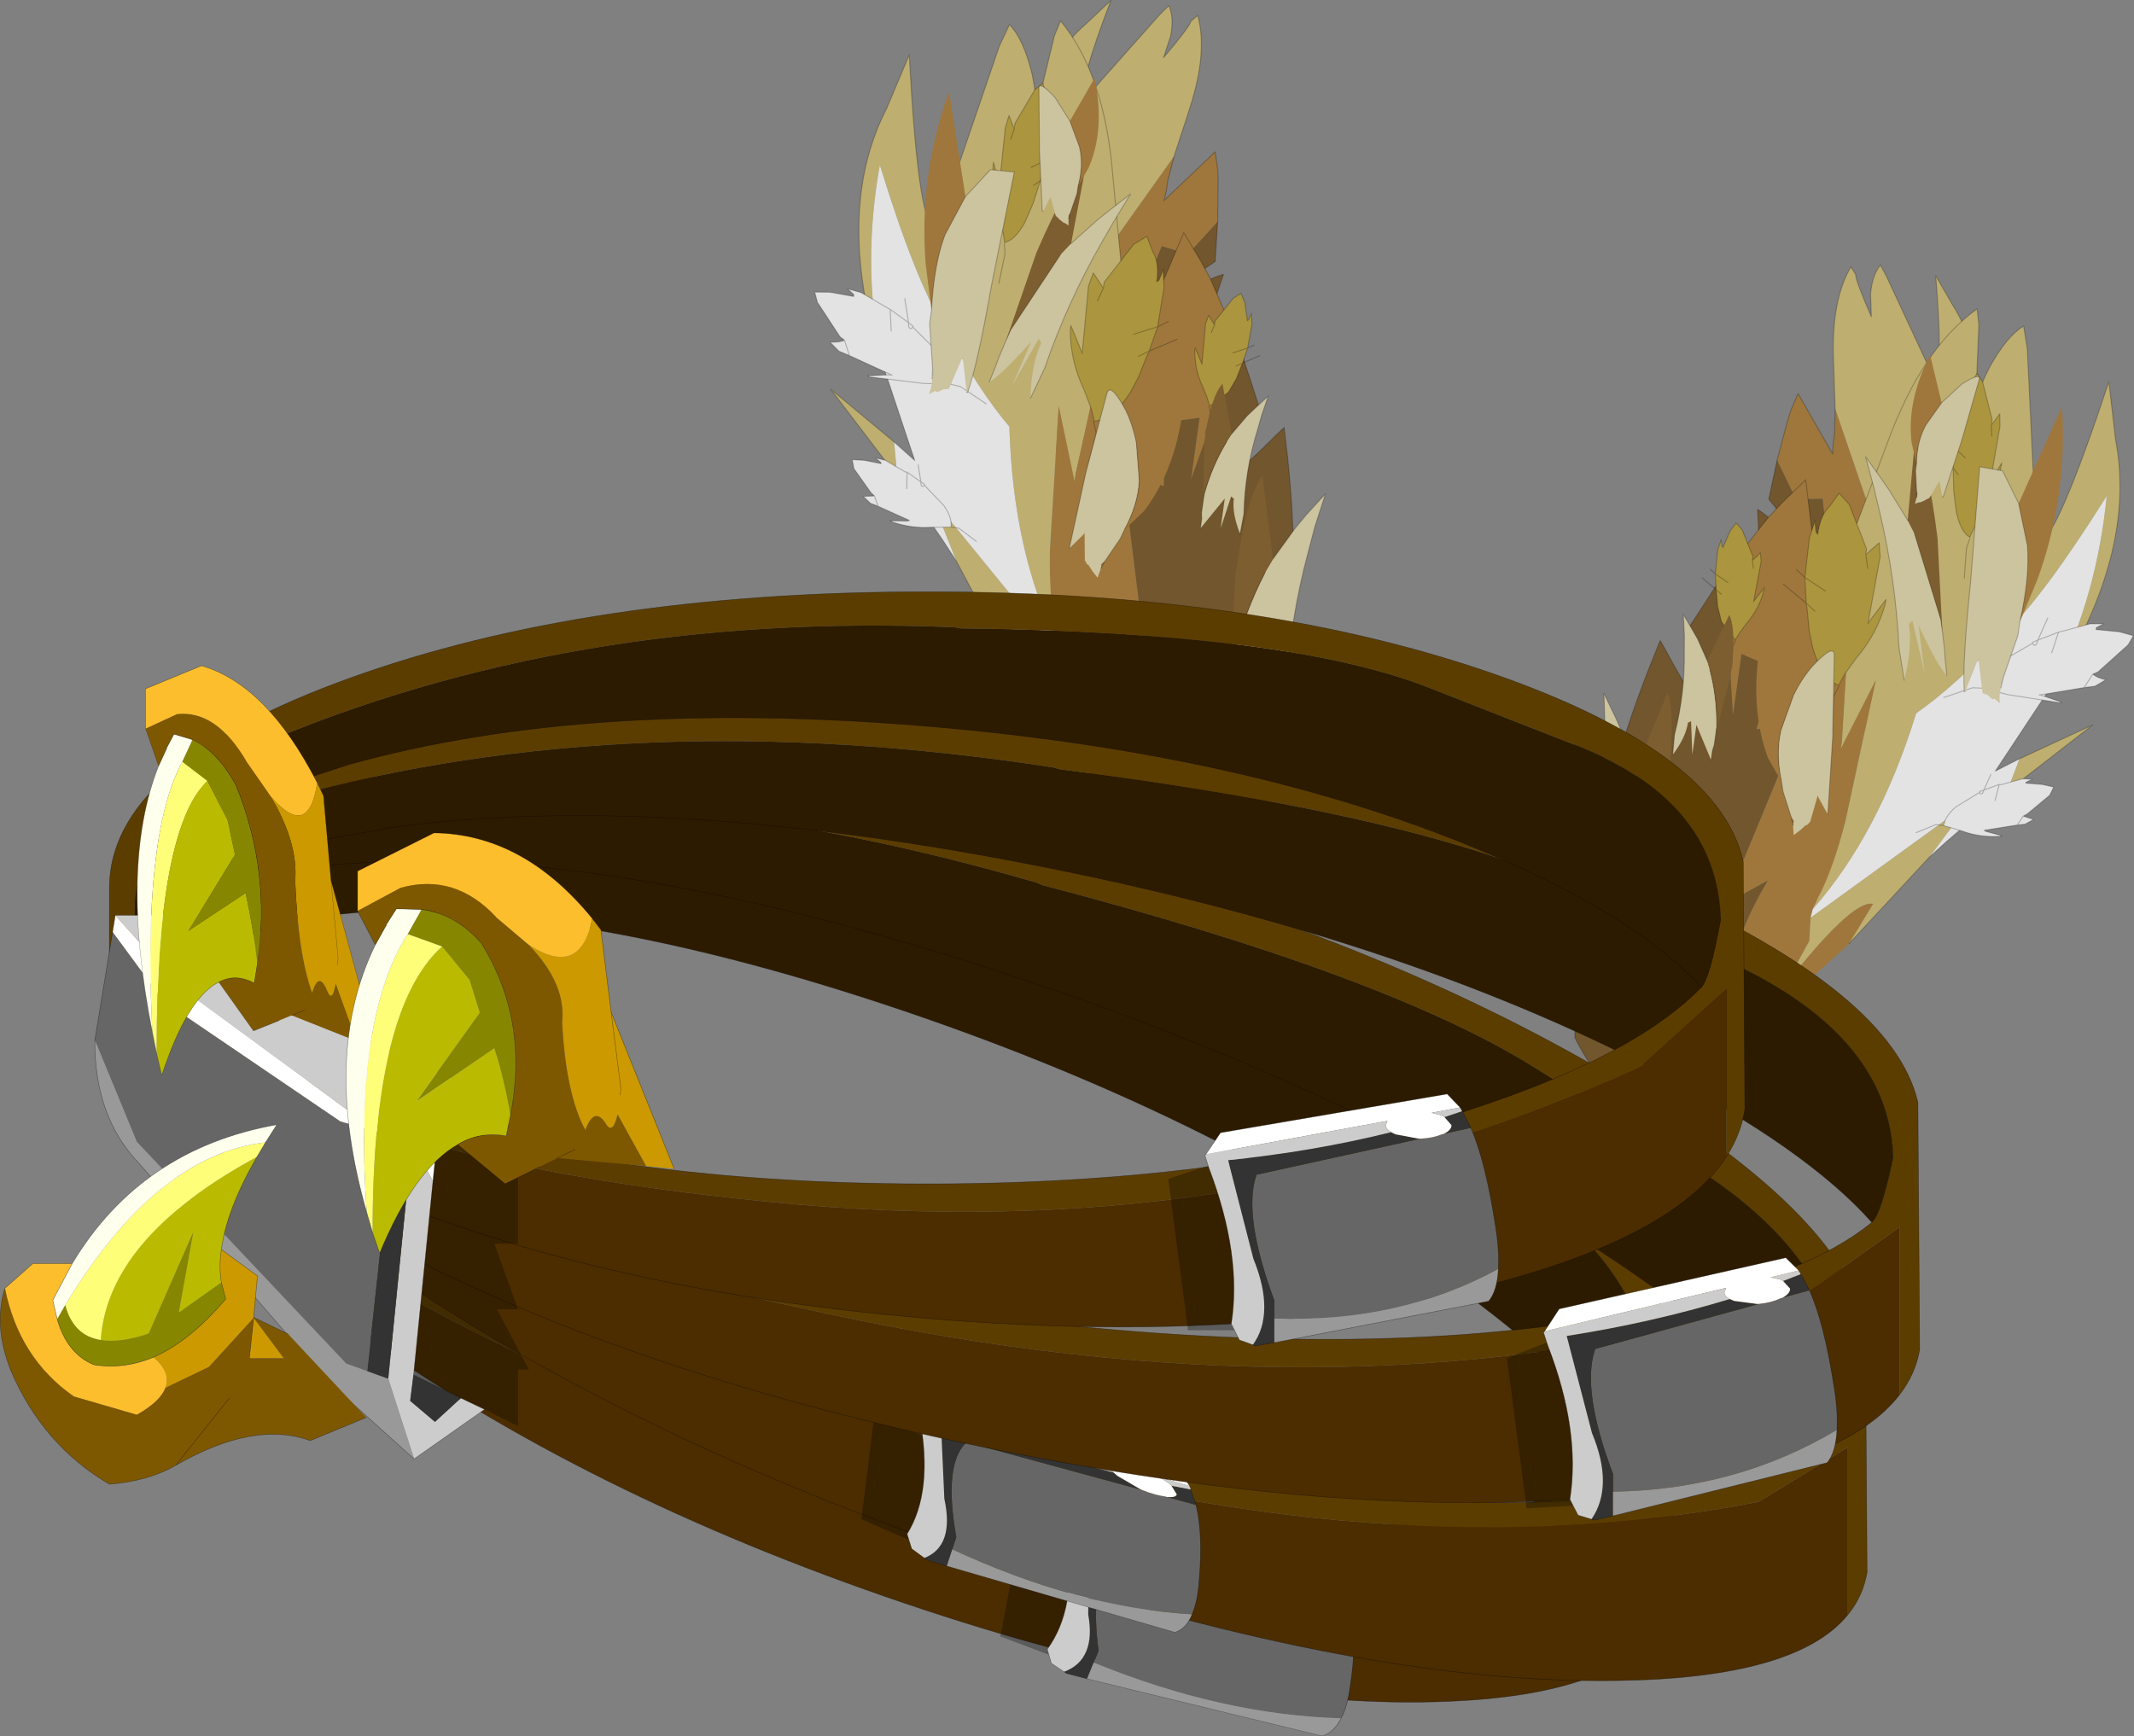 <svg viewBox="0 0 198.2 161.27" xmlns="http://www.w3.org/2000/svg" xmlns:xlink="http://www.w3.org/1999/xlink"><rect x="0" y="0" width="198.2" height="161.27" fill="#808080" stroke="none"/><use transform="translate(.01 -3.432)" width="202.4" height="171.1" xlink:href="#a"/><defs><g id="a" transform="translate(89.15 114.75)"><use transform="matrix(.944 .236 0 1 -76.957 -47.856)" width="151.9" height="68.3" xlink:href="#b"/><use transform="matrix(1.044 .396 -.274 .667 7.854 25.318)" width="30.65" height="23.4" xlink:href="#c"/><use transform="matrix(1.842 .255 .247 -1.783 -20.218 -35.6)" width="26.65" height="44.4" xlink:href="#d"/><use transform="matrix(1.051 .263 0 1 -75.398 -53.282)" width="151.9" height="68.3" xlink:href="#b"/><use transform="matrix(1.021 .443 -.226 .69 -6.06 13.847)" width="30.65" height="23.4" xlink:href="#c"/><use transform="matrix(-1.783 -.247 .247 -1.783 102.25 -3.681)" width="26.65" height="44.4" xlink:href="#d"/><use transform="matrix(1.096 .127 0 1 -77.35 -53.297)" width="151.9" height="68.3" xlink:href="#b"/><use transform="translate(-79 -56.35)" width="151.9" height="68.3" xlink:href="#b"/><use transform="translate(-80.35 -26.3)" width="40.3" height="50.5" xlink:href="#e"/><use transform="translate(19.35 -9.7)" width="30.65" height="23.4" xlink:href="#c"/><use transform="matrix(1 -.055 0 1 50.8 6.934)" width="30.65" height="23.4" xlink:href="#c"/><use transform="translate(-89.15 -6.85)" width="34" height="33.4" xlink:href="#f"/><use transform="matrix(.731 .199 0 1 -76.402 -51.101)" width="30.45" height="39.05" xlink:href="#g"/><use transform="translate(-57 -33.95)" width="30.45" height="39.05" xlink:href="#g"/></g><g id="h"><path d="M60.1-19.95 46.7-25.2q-13.05-5.2-43.6-5.55l-.55-.1q-35.7-1.5-64.85 11.05l-.5.25q-7.1 4.9-9.85 10.5-1.75 3.55-.2 10.45 5.2 6.35 19.15 11.4 22.25 8.05 53.75 8.05T53.8 12.8Q66.4 8.25 71.9 2.6q.8-.85 1.8-6.25-.3-11.15-13.6-16.3M-75.15 3.65q-.8-2.05-.8-4.15v-6.15q0-11.4 22.25-19.45T.05-34.15 53.8-26.1q19.85 7.2 22 17.05l.15 22.95q-.35 2.3-1.7 4.4V2.75l-7.9 7.15Q31 26.4-11.65 22.8-58.4 18.7-73.4 3.35l-1.6-6.7-.15 7" fill="#5c3d00" fill-rule="evenodd" transform="translate(75.95 34.15)"/><path d="M74.25 18.3Q69.7 25.4 53.8 29.8 31.55 36 .05 33.35T-53.7 20.8q-18.1-8.1-21.45-17.15l.15-7 1.6 6.7q15 15.35 61.75 19.45 42.65 3.6 78-12.9l7.9-7.15V18.3" fill="#4b2d00" fill-rule="evenodd" transform="translate(75.95 34.15)"/><path d="M-72.65-9.05q2.75-5.6 9.85-10.5l.5-.25q29.15-12.55 64.85-11.05l.55.1q30.55.35 43.6 5.55l13.4 5.25q13.3 5.15 13.6 16.3-1 5.4-1.8 6.25-5.5-6.1-18.1-11.7Q31.55-19 .05-21.65T-53.7-18.1l-6.6 2.15Q-69.7-11-72.85 1.4q-1.55-6.9.2-10.45" fill="#2d1b00" fill-rule="evenodd" transform="translate(75.95 34.15)"/><path d="M149.65 30.5q-1 5.4-1.8 6.25-5.5 5.65-18.1 10.2Q107.5 55 76 55t-53.75-8.05Q8.3 41.9 3.1 35.55M.8 37.8Q0 35.75 0 33.65V27.5Q0 16.1 22.25 8.05T76 0t53.75 8.05q19.85 7.2 22 17.05m.15 22.95q-.35 2.3-1.7 4.4-4.55 7.1-20.45 11.5Q107.5 70.15 76 67.5T22.25 54.95Q4.15 46.85.8 37.8m14.85-19.6 6.6-2.15Q44.5 9.85 76 12.5t53.75 12.55q12.6 5.6 18.1 11.7" fill="none" stroke="#000" stroke-linecap="round" stroke-linejoin="round" stroke-opacity=".412" stroke-width=".05"/><path d="M136.05 14.2q13.3 5.15 13.6 16.3M3.1 35.55q-1.55-6.9.2-10.45m148.45 0 .15 22.95M15.65 18.2Q6.25 23.15 3.1 35.55" fill="none" stroke="#000" stroke-linecap="round" stroke-linejoin="round" stroke-opacity=".412" stroke-width=".05"/></g><g id="i"><path d="M6.45-7.55q1.1-.05 1.95-.4L8.6-8l2.5-.55q1.35 3.1 2.25 8.9.4 2.4.3 4.1v.1q-9.3 5.05-20.8 4.6V7.5q-2.9-7.85-1.7-11.55l.05-.15L6.45-7.55M-8.9 11.7l-.25-.1.25.1" fill="#666" fill-rule="evenodd" transform="translate(17 11.7)"/><path d="M-10.85 10.25h-4.35V10L-17-3.8l3.7-1.25.1.3q3.05 8.05 2.05 14.4l.3.6" fill-opacity=".29" fill-rule="evenodd" transform="translate(17 11.7)"/><path d="m8.65-9.55 1.65-.55.8 1.55L8.6-8q.7-.35.7-.8l-.65-.75M3.7-8.15l.4.2 2.15.4h.2L-8.8-4.2l-.05.15q-1.2 3.7 1.7 11.55v3.9l-1.75.3-.25-.1q2.1-2.95.05-8l-2.35-9.15q7.9-.8 15.15-2.6" fill="#333" fill-rule="evenodd" transform="translate(17 11.7)"/><path d="M8.65-9.55 8.4-9.7l-.95-.25 2.65-.5.2.35-1.65.55M-13.5-6.1 3.35-9.2l-.15.4q0 .35.5.65-7.25 1.8-15.15 2.6L-9.1 3.6q2.05 5.05-.05 8l-1.25-.45-.75-1.5q1-6.35-2.05-14.4l-.1-.3-.3-.95.1-.1" fill="#ccc" fill-rule="evenodd" transform="translate(17 11.7)"/><path d="M13.65 4.55q-.1 2.05-.9 3l-19.9 3.85V9.15q11.5.45 20.8-4.6" fill="#999" fill-rule="evenodd" transform="translate(17 11.7)"/><path d="m10.1-10.45-2.65.5.95.25.25.15.65.75q0 .45-.7.8l-.2.05q-.85.35-1.95.4h-.2l-2.15-.4-.4-.2q-.5-.3-.5-.65l.15-.4-16.85 3.1 1.35-2L8.9-11.7l1.2 1.25" fill="#fff" fill-rule="evenodd" transform="translate(17 11.7)"/><path d="m27.3 1.6-.2-.35L25.9 0 4.85 3.6l-1.35 2m23.8-4 .8 1.55q1.35 3.1 2.25 8.9.4 2.4.3 4.1m0 .1q-.1 2.05-.9 3L9.85 23.1l-1.75.3-.25-.1-1.25-.45-.75-1.5q1-6.35-2.05-14.4l-.1-.3-.3-.95.1-.1" fill="none" stroke="#000" stroke-linecap="round" stroke-linejoin="round" stroke-opacity=".412" stroke-width=".05"/></g><g id="j"><path d="m1.1 22.1-.25 2.05-.1.6-.25.9-2.2-2.85.05.5v.55l.15 1.3-2.8-5.55-.1-.2.1 2.25-1.3-4-.45-2.3q.05-.25-.05-.4l-.05-.25-.3-.65-.05-1-.05.05q-.4 2.7-1 2.85l.05-1.35.05-.15.45-1.55.2-.4.1-.25.4-.9q1.8 0 1.75 3.65l.75-1.25.8 5.6 1.05-.7.45 1.8 1-.15-.7-1.65 2.3 3.45" fill="#9f773c" fill-rule="evenodd" transform="translate(18.35 11.6)"/><path d="m-1.5 25.15.45 2.6q.5 2.95-.25 4.75l-.3-.35q0-.25-1.1-2.05l.2 1.15q.05 1-.3 1.55l-.4-.55-3.1-4.8-.05.1q-.4.4.65 5.1l-1.05-1.35q-1.9-2.2-2.05-5.95v-1.3l.05.35q.15 2.65 1.35 5.35.15-3.55.6-5l1-3.35q-.85-3.6-.3-6.45.1.15.05.4l.45 2.3 1.3 4-.1-2.25.1.2 2.8 5.55m-7.55-3.35-1.35 1.9 1.2-2.9.15 1m.8-3.85.75-3.35-.05 1.35q.6-.15 1-2.85l.05-.05.05 1 .3.65-2.3 5.3.2-2.05" fill="#beae70" fill-rule="evenodd" transform="translate(18.35 11.6)"/><path d="m-8.8 24.05.2-2.95-.45.7-.15-1 .55-1.55.25-.6.15-.7-.2 2.05 2.3-5.3.05.25q-.55 2.85.3 6.45l-1 3.35q-.45 1.45-.6 5-1.2-2.7-1.35-5.35l-.05-.35" fill="#e3e3e3" fill-rule="evenodd" transform="translate(18.35 11.6)"/><path d="m-6.3 11.35.05-.15.45-.75.7-2.05q.55-1.85 3.15-.25 2.7 4.8 3.55 10.5l.15.8-.3-.15q-1.8-1.1-1.9-.85l1.7 1.6-.15 2.05-2.3-3.45.7 1.65-1 .15-.45-1.8-1.05.7-.8-5.6-.75 1.25q.05-3.65-1.75-3.65" fill="#72562d" fill-rule="evenodd" transform="translate(18.35 11.6)"/><path d="m12.05 22.95.05-.15.45-.75.7-2.05q.55-1.85 3.15-.25 2.7 4.8 3.55 10.5l.15.8-.3-.15q-1.8-1.1-1.9-.85l1.7 1.6-.15 2.05-.25 2.05-.1.6-.25.9-2.2-2.85.05.5v.55l.15 1.3.45 2.6q.5 2.95-.25 4.75l-.3-.35q0-.25-1.1-2.05l.2 1.15q.05 1-.3 1.55l-.4-.55-3.1-4.8-.05.1q-.4.4.65 5.1L11.6 42.9q-1.9-2.2-2.05-5.95v-1.3l.2-2.95-.45.7-1.35 1.9 1.2-2.9.55-1.55.25-.6.15-.7.75-3.35m.5-1.7.2-.4.1-.25.4-.9z" fill="none" stroke="#000" stroke-linecap="round" stroke-linejoin="round" stroke-opacity=".243" stroke-width=".05"/><path d="m-1.85-1.5-.2.65v.2l.55-.55v.6q-.9 2.25-2.35 3.15-1.55.85-2.85.9-1.35.05-.95-.3L-5.2.8l2.6-2.3-.15.55q.25-.1.85-.55h.05" fill="#a67e44" fill-rule="evenodd" transform="translate(18.35 11.6)"/><path d="m16.5 10.1-.2.65v.2l.55-.55v.6q-.9 2.25-2.35 3.15-1.55.85-2.85.9-1.35.05-.95-.3l2.45-2.35 2.6-2.3-.15.55q.25-.1.85-.55l.05-.1z" fill="none" stroke="#000" stroke-linecap="round" stroke-linejoin="round" stroke-opacity=".243" stroke-width=".05"/><path d="M3 15.95 1.15 19.1l-.6.85L-.5 21.3l-1.6-6.1-.3.8-.3.85-.65 2.25-.85-10.9v-.4l-1.3 3.75.55-7.4q.3-2.6.85-4.1l.2-.65.05-.45-.1-1.2.65-1.7h-.15Q-5.95.2-6.95.1L-6-2.1l.15-.2L-4-4.5l.55-.55.3-.35 1.3-1.2q2.9 1.3.45 7.15l2-1.5-2.5 9.65 2.15-.5-.45 3.25 1.75.5v-3.2L3 15.95" fill="#9f773c" fill-rule="evenodd" transform="translate(18.35 11.6)"/><path d="m-3.35 19.1-1.05 4.6q-1.1 5.15-3.65 7.55l-.2-.8-.4-4.1q0 .7-.45 2-.65 1.7-1.45 2.35l-.35-1.15-1.85-9.85-.15.05q-.85.35-2.4 8.7l-.75-2.9q-1.65-4.85.65-11.05l.9-2.05-.2.55q-1.5 4.5-1.3 9.6 2.55-5.65 4.25-7.75 2.2-3.1 3.95-4.7Q-6.75 3.7-3.9-.6l-.2.65q-.55 1.5-.85 4.1l-.55 7.4 1.3-3.75v.4l.85 10.9M-13.4 8.55l-3.5 2.25 3.9-4-.4 1.75m3.9-5.65 3.5-5-.95 2.2q1 .1 3.5-4.05h.15l-.65 1.7.1 1.2L-11.2 6l1.7-3.1" fill="#beae70" fill-rule="evenodd" transform="translate(18.35 11.6)"/><path d="m-14.5 12.45 2.25-4.7-1.15.8.4-1.75 2-2.15.75-.85.75-.9-1.7 3.1 7.35-7.05-.05.45q-2.85 4.3-3.9 10.75-1.75 1.6-3.95 4.7-1.7 2.1-4.25 7.75-.2-5.1 1.3-9.6l.2-.55" fill="#e3e3e3" fill-rule="evenodd" transform="translate(18.35 11.6)"/><path d="m-1.85-6.6.15-.15 1.2-.95q.4-.15 2.6-2.85 2.15-2.75 5.25 1.7 1.2 9.65-1.2 19.5l-.35 1.4-.35-.45Q3.25 8.55 2.9 9l1.65 3.65L3 15.95l-1.45-7.2v3.2l-1.75-.5.45-3.25-2.15.5L.6-.95l-2 1.5Q1.05-5.3-1.85-6.6" fill="#72562d" fill-rule="evenodd" transform="translate(18.35 11.6)"/><path d="m16.5 5 .15-.15 1.2-.95q.4-.15 2.6-2.85 2.15-2.75 5.25 1.7 1.2 9.65-1.2 19.5l-.35 1.4-.35-.45q-2.2-3.05-2.55-2.6l1.65 3.65-1.55 3.3-1.85 3.15-.6.85-1.05 1.35-1.6-6.1-.3.8-.3.85L15 30.7l-1.05 4.6q-1.1 5.15-3.65 7.55l-.2-.8-.4-4.1q0 .7-.45 2-.65 1.7-1.45 2.35l-.35-1.15L5.6 31.3l-.15.05q-.85.35-2.4 8.7l-.75-2.9Q.65 32.3 2.95 26.1l.9-2.05 2.25-4.7-1.15.8-3.5 2.25 3.9-4 2-2.15.75-.85.75-.9 3.5-5m2-2.4.55-.55.3-.35L16.5 5z" fill="none" stroke="#000" stroke-linecap="round" stroke-linejoin="round" stroke-opacity=".243" stroke-width=".05"/><path d="M-3.65 11.05h.1q.75.25 1.3 1.3l.2.4.3.85.25 1.05.1.35-.5-.35.5.35.25 1.3.05 2.05-.15.85v.1l-.15-.6-.1-.1q0 1-.4 1.5l-.4.75-.6-.5-1.2-2.15v-.3l-.6.7-.15-.7.15-3.5-.1.2-.65 1.15v-.2q.2-1.6 1.1-3l.5-.95.2-.55m-.65 6.15.2.7-.2-.7m3.15-.9-1.15-.55 1.15.55" fill="#ab953e" fill-rule="evenodd" transform="translate(18.35 11.6)"/><path d="m14.7 20.2.2 1.8-.2.55v.1h.1q.75.25 1.3 1.3l.2.4.3.85.25 1.05.1.35 1.3.8m-3.55-4.75-.2.55-.5.95q-.9 1.4-1.1 3v.2l.65-1.15.1-.2-.15 3.5.15.7.6-.7-.2-.7m2.4-2.55.5.35.25 1.3.5.35m-.5-.35.05 2.05-.15.85v.1l-.15-.6-.1-.1q0 1-.4 1.5l-.4.75-.6-.5-1.2-2.15v-.3m1.8-2.15 1.15.55" fill="none" stroke="#000" stroke-linecap="round" stroke-linejoin="round" stroke-opacity=".243" stroke-width=".05"/><path d="m-4 4.35.6.8.05.1.2-1.4.15-.2h.05l.25-.3.3-.3.1.5v.2l.15.2.6 1.25.15.5q.5 1.35.4 2.6l-.4 1.9q-.3.9-.75 1.6-.95 1.35-1.05.75l-.5-4.2-.3-4" fill="#ccc39f" fill-rule="evenodd" transform="translate(18.35 11.6)"/><path d="m-1.4 10.2.4-1.9q.1-1.25-.4-2.6l.85 1.1Q.8 9.3.65 12.75l-.05.05-2-2.6" fill="#9f773c" fill-rule="evenodd" transform="translate(18.35 11.6)"/><path d="m14.35 15.95.3 4 .5 4.2q.1.6 1.05-.75.45-.7.75-1.6l.4-1.9q.1-1.25-.4-2.6l-.15-.5-.6-1.25-.15-.2m0-.2.15.4" fill="none" stroke="#000" stroke-linecap="round" stroke-linejoin="round" stroke-opacity=".243" stroke-width=".05"/><path d="M1.95 12.65H2l.8.8.3.75.15.65.05.2-.3-.2.3.2.15.8-.7-.35.7.35.05 1.25-.1.5v.05l-.1-.35-.05-.05-.25.9-.25.45-.35-.3-.75-1.3v-.2l-.35.45-.1-.45.1-2.1-.05.1-.4.7v-.1q.1-1 .65-1.85l.3-.55.15-.35m-.4 3.75.1.4-.1-.4" fill="#ab953e" fill-rule="evenodd" transform="translate(18.35 11.6)"/><path d="m20.3 22.75.1 1.1-.1.35v.05h.05l.8.8.3.75.15.65.05.2.8.5m-2.15-2.9-.15.35-.3.55Q19.3 26 19.2 27v.1l.4-.7.05-.1-.1 2.1.1.45.35-.45-.1-.4m1.45-1.55.3.2.15.8.3.2m-1-.55.7.35.05 1.25-.1.5v.05l-.1-.35-.05-.05-.25.9-.25.45-.35-.3-.75-1.3v-.2" fill="none" stroke="#000" stroke-linecap="round" stroke-linejoin="round" stroke-opacity=".243" stroke-width=".05"/><path d="m-16.2 12.65 2.25-.7h-.15l-1-.2v-.05l2.75.05 1.35.15q0 .7-.65 1.4l-1.6 1.25q-.2-.25-.25.2l-1 .55-.25.1-1.3.55-.7.1.35-.25v-.1l-1.2.05-.75-.1.2-.5 1.35-1.6.25-.15.35-.75-.35.75q-.2-.15-.7-.2l.5-.4.55-.15m1.9 1.55-.2 1.1.2-1.1" fill="#e3e3e3" fill-rule="evenodd" transform="translate(18.35 11.6)"/><path d="m3.25 23.35 1 .2h.15l-2.25.7-.35.75-.25.15-1.35 1.6-.2.5.75.1 1.2-.05v.1l-.35.25.7-.1L3.6 27l.25-.1.2-1.1m-.8-2.5-.05.05h.05m.6 3.55 1-.55q.05-.45.25-.2l1.6-1.25q.65-.7.65-1.4L6 23.35l-2.75-.05m6-.55-1.4.7-.5.05M5.1 26.15v.05l-.25.15-.35 1.2m-2.35-3.3-.55.15-.5.4q.5.05.7.2" fill="none" stroke="#000" stroke-linecap="round" stroke-linejoin="round" stroke-opacity=".243" stroke-width=".05"/><path d="M7.65-3.2Q6.9-1.55 6.9-.3l-.2.2-.4-2.85v2.6Q5.4-2.7 4.9-3.2v.85l-.1.5V-.3q.3 2.6 1.05 4.8l.3.75.9 1.75.45.75.8 1.2L8 7.2l-.15-1.3Q7.4 2.25 7.7-1.45L7.65-3.2" fill="#ccc39f" fill-rule="evenodd" transform="translate(18.35 11.6)"/><path d="m4.8-.85-.4 5q0 4.05.65 5.3l1.1-4.2-.3-.75Q5.1 2.3 4.8-.3v-.55" fill="#7d5e30" fill-rule="evenodd" transform="translate(18.35 11.6)"/><path d="M23.25 8.4v.85l-.1.5v1.55q.3 2.6 1.05 4.8m.3.75.9 1.75.45.75.8 1.2-.3-1.75-.15-1.3q-.45-3.65-.15-7.35L26 8.4" fill="none" stroke="#000" stroke-linecap="round" stroke-linejoin="round" stroke-opacity=".243" stroke-width=".05"/><path d="M-6.95 11.75q-.2 1.7.15 2.9l-.15.2-1-2.6.65 2.4q-1.3-2-1.8-2.35l.2.8.1.5.25.95.15.55 1.95 4.2.45.65 1.15 1.4.55.6.9.95-.65-1.55-.45-1.15q-1.3-3.35-1.95-6.8l-.5-1.65" fill="#ccc39f" fill-rule="evenodd" transform="translate(18.35 11.6)"/><path d="m-8.55 14.55.9 4.7q1 3.75 1.85 4.85l-.2-4.15-.45-.65-1.95-4.2-.15-.55" fill="#7d5e30" fill-rule="evenodd" transform="translate(18.35 11.6)"/><path d="m9.25 23.9.2.8.1.5.25.95.15.55 1.95 4.2m.45.65 1.15 1.4.55.6.9.95-.65-1.55-.45-1.15q-1.3-3.35-1.95-6.8l-.5-1.65" fill="none" stroke="#000" stroke-linecap="round" stroke-linejoin="round" stroke-opacity=".243" stroke-width=".05"/><path d="m-13 4.5.05-.05q1-.2 1.95 0l1 .15q0 .5-.5 1.05l-1.1.9q-.15-.2-.2.15l-.75.4h-.1l-1.05.45-.5.05.3-.2v-.05l-.85.05-.6-.05.15-.45 1-1.1.2-.15.25-.5-.25.5-.55-.1.4-.3.4-.1 1.65-.5-.1-.05-.8-.1m.55 1.75-.1.85.1-.85" fill="#e3e3e3" fill-rule="evenodd" transform="translate(18.35 11.6)"/><path d="m5.4 16.05-.1.05h.05l.8.1.1.05-1.65.5-.25.5-.2.15-1 1.1-.15.45.6.05.85-.05V19l-.3.2.5-.05 1.05-.45h.1l.1-.85m-.5-1.8q1-.2 1.95 0l1 .15h.4l.95-.55M5.8 18.7l.75-.4q.05-.35.2-.15l1.1-.9q.5-.55.5-1.05m-1.6 1.95v.05l-.2.1-.25.85m-1.7-2.4-.4.1-.4.3.55.1" fill="none" stroke="#000" stroke-linecap="round" stroke-linejoin="round" stroke-opacity=".243" stroke-width=".05"/><path d="M-9.3 19.55h.05q.45.2.8 1.1l.1.35.2.75.2 1.2-.3-.3.3.3.15 1.1-.7-.5.7.5.05 1.8-.1.7v.05l-.1-.5-.05-.05q0 .85-.25 1.3l-.25.6-.35-.4-.75-1.85v-.3l-.35.65-.1-.65.1-2.95-.05.15-.4.95v-.1q.1-1.45.65-2.65l.3-.75.15-.5m-.4 5.3.1.55-.1-.55" fill="#ab953e" fill-rule="evenodd" transform="translate(18.35 11.6)"/><path d="m9.05 29 .1 1.55-.1.5v.1h.05q.45.2.8 1.1l.1.35.2.75.2 1.2.8.7m-2.15-4.1-.15.5-.3.75q-.55 1.2-.65 2.65v.1l.4-.95.05-.15L8.3 37l.1.65.35-.65-.1-.55m1.45-2.2.3.3.15 1.1.3.3m-1-.8.7.5.05 1.8-.1.7v.05l-.1-.5-.05-.05q0 .85-.25 1.3l-.25.6-.35-.4-.75-1.85V37" fill="none" stroke="#000" stroke-linecap="round" stroke-linejoin="round" stroke-opacity=".243" stroke-width=".05"/><path d="m-10.15 11.6-.4 1.65-.05.1-.45-1.7-.2-.05h-.05l-.3-.2-.1.05-.3-.2q.1.4.05.8v.2l-.05.35-.45 2.25v.7q-.2 2.35.15 3.95l.75 2.1 1.05 1.55 1.2.05-.35-5.95q-.15-4.2-.45-5.65h-.05" fill="#ccc39f" fill-rule="evenodd" transform="translate(18.35 11.6)"/><path d="m-11.55 21.6-.75-2.1q-.35-1.6-.15-3.95l-.6 2.3q-.95 4.45-.05 8.9h.05l1.5-5.15" fill="#9f773c" fill-rule="evenodd" transform="translate(18.35 11.6)"/><path d="M8.2 23.2h.05q.3 1.45.45 5.65l.35 5.95-1.2-.05L6.8 33.2l-.75-2.1q-.35-1.6-.15-3.95v-.7l.45-2.25.05-.35m0-.2-.05.55" fill="none" stroke="#000" stroke-linecap="round" stroke-linejoin="round" stroke-opacity=".243" stroke-width=".05"/><path d="m-6.25 21.5.2 1.05v.35q.15 1.1-.2 2.05l-.65 1.25-.9 1.1q-.95.8-.85.3l.45-3.15.55-3.05h.05l.25.75v.05l.4-.95.15-.1.05-.05.25-.15h.05l.2-.1-.05.35v.15l.05.15" fill="#ccc39f" fill-rule="evenodd" transform="translate(18.35 11.6)"/><path d="m-6.05 22.9.4 1.05q.55 2.05-.3 4.55H-6l-.9-2.3.65-1.25q.35-.95.2-2.05" fill="#9f773c" fill-rule="evenodd" transform="translate(18.35 11.6)"/><path d="m12.05 32.8.05.3.2 1.05v.35m-.85 3.3-.9 1.1q-.95.8-.85.3l.45-3.15.55-3.05h.05m1.3-.05.05.15m-.65 4.7.65-1.25q.35-.95.2-2.05" fill="none" stroke="#000" stroke-linecap="round" stroke-linejoin="round" stroke-opacity=".243" stroke-width=".05"/><path d="M4.35 6.3q-.55 1-.55 1.75l-.15.1-.3-1.7V8l-1-1.7v.5l-.05.3v.95q.2 1.55.75 2.85l.2.45.65 1.05.35.45.55.7-.2-1.05-.1-.75q-.35-2.2-.1-4.4L4.35 6.3" fill="#ccc39f" fill-rule="evenodd" transform="translate(18.35 11.6)"/><path d="m2.3 7.7-.35 3q0 2.4.5 3.15l.8-2.5-.2-.45Q2.5 9.6 2.3 8.05V7.7" fill="#7d5e30" fill-rule="evenodd" transform="translate(18.35 11.6)"/><path d="M20.7 17.9v.5l-.05.3v.95q.2 1.55.75 2.85m.2.45.65 1.05.35.45.55.7-.2-1.05-.1-.75q-.35-2.2-.1-4.4l-.05-1.05" fill="none" stroke="#000" stroke-linecap="round" stroke-linejoin="round" stroke-opacity=".243" stroke-width=".05"/></g><g id="e"><path d="m-80.35-14.7 1.65-10.05 4.75 6.45 16.4 11.15 4.85 1.4-2.35 21.8-1.95-.7-19.45-20.6-3.9-9.45" fill="#666" fill-rule="evenodd" transform="translate(80.35 26.3)"/><path d="m-44.75-6.05 3.7.95v9.3h-2.2l2.2 6.1H-43l2.95 5.6h-1v5.25l-3.1-1.55-2.2-1.05-4.4-2.15 1.8-18 .55-5.4 3.65.95" fill-opacity=".29" fill-rule="evenodd" transform="translate(80.35 26.3)"/><path d="M-78.45-26.3h5.8q.55 3.4 8.1 8.1l20.05 8.1 3.45 5-3.7-.95-1.35-2.9q-1.8 1.2-3.65 2.35L-57-8.3l-15.55-11.4-5.9-6.6m34.3 45.9-6.55 4.6-2.4-7.45 2.2-22 1.95 3.65-1.8 18-.3 2.4 2.3 1.95 2.4-2.2 2.2 1.05" fill="#ccc" fill-rule="evenodd" transform="translate(80.35 26.3)"/><path d="m-78.45-26.3 5.9 6.6L-57-8.3l7.25 1.7q1.85-1.15 3.65-2.35L-48.4-7l-.55 5.4-1.95-3.65-1.8-.5-4.85-1.4-16.4-11.15-4.75-6.45.25-1.55" fill="#fff" fill-rule="evenodd" transform="translate(80.35 26.3)"/><path d="m-50.7 24.2-8.1-7.3-17.35-20.05q-4.25-4.35-4.2-11.55l3.9 9.45L-57 15.35l3.9 1.4 2.4 7.45" fill="#999" fill-rule="evenodd" transform="translate(80.35 26.3)"/><path d="m-46.1-8.95 1.35 2.9L-48.4-7l2.3-1.95m-8.95 25 2.35-21.8 1.8.5-2.2 22-1.95-.7m6.3 4.7-2.3-1.95.3-2.4 4.4 2.15-2.4 2.2" fill="#333" fill-rule="evenodd" transform="translate(80.35 26.3)"/><path d="m39.3 21.2-3.45-5L15.8 8.1Q8.25 3.4 7.7 0H1.9m33.7 20.25 3.7.95m-3.1 24.7-6.55 4.6-8.1-7.3L4.2 23.15Q-.05 18.8 0 11.6L1.65 1.55 1.9 0m30.05 19.3 2.3-1.95M31.4 24.7l.55-5.4 3.65.95m-6 22.45-.3 2.4 2.3 1.95m2.4-2.2-4.4-2.15 1.8-18M34 44.85l2.2 1.05" fill="none" stroke="#000" stroke-linecap="round" stroke-linejoin="round" stroke-opacity=".412" stroke-width=".05"/></g><g id="f"><path d="M-65.6 11.05v.05-.05" fill="#990" fill-rule="evenodd" transform="translate(89.15 6.85)"/><path d="m-82.45 6.05-1.8 3.4.4 1.75q.9 3.2 3.4 4.25 2.8.45 5.55-.7 1.65 1.4 1.1 2.85-.45 1.25-2.65 2.5l-5.85-1.7q-5.1-3.55-6.4-10.05l2.6-2.3h3.65" fill="#fdbe2d" fill-rule="evenodd" transform="translate(89.15 6.85)"/><path d="m-68.6 4.75 3.35 2.45-.35 3.85v.05l2.8 3.75H-66l.4-3.75-4.15 4.55-4.05 1.95q.55-1.45-1.1-2.85 3.4-1.5 6.7-5.4l-.4-1.55q-.25-1.45 0-3.05" fill="#c90" fill-rule="evenodd" transform="translate(89.15 6.85)"/><path d="m-65.6 11.05 3.2 1.55 7.25 7.75-5.2 2.15q-5.2-1.9-12.5 2.3-2.5 1.45-6.15 1.75-6.2-3.65-9.15-10.55-1.65-4.2-.55-7.65 1.3 6.5 6.4 10.05l5.85 1.7q2.2-1.25 2.65-2.5l4.05-1.95 4.15-4.55v-.05m-.4 3.8h3.2l-2.8-3.75-.4 3.75m-1.85 3.7-5 6.25 5-6.25" fill="#7e5801" fill-rule="evenodd" transform="translate(89.15 6.85)"/><path d="m-83.85 11.2.75-1.3q.75 2.85 3.3 3.25 1.8.3 4.45-.6l4.15-9.45-1.35 7.5 3.95-2.8.4 1.55q-3.3 3.9-6.7 5.4-2.75 1.15-5.55.7-2.5-1.05-3.4-4.25" fill="#878601" fill-rule="evenodd" transform="translate(89.15 6.85)"/><path d="M-65.3-3.85q-2.8 4.85-3.3 8.6-.25 1.6 0 3.05l-3.95 2.8 1.35-7.5-4.15 9.45q-2.65.9-4.45.6.65-9.5 14.5-17" fill="#baba01" fill-rule="evenodd" transform="translate(89.15 6.85)"/><path d="M-83.1 9.9q8.45-13.95 18.6-15.1l-.8 1.35q-13.85 7.5-14.5 17-2.55-.4-3.3-3.25" fill="#fefe78" fill-rule="evenodd" transform="translate(89.15 6.85)"/><path d="M-82.45 6.05q6.4-10.65 19-12.9L-64.5-5.2Q-74.65-4.05-83.1 9.9l-.75 1.3-.4-1.75 1.8-3.4" fill="#ffe" fill-rule="evenodd" transform="translate(89.15 6.85)"/><path d="M24.65 1.65 25.7 0q-12.6 2.25-19 12.9l-1.8 3.4.4 1.75q.9 3.2 3.4 4.25 2.8.45 5.55-.7m10.4-19.95L23.85 3q-2.8 4.85-3.3 8.6l3.35 2.45-.35 3.85 3.2 1.55M34 27.2l-5.2 2.15q-5.2-1.9-12.5 2.3-2.5 1.45-6.15 1.75Q3.95 29.75 1 22.85q-1.65-4.2-.55-7.65l2.6-2.3H6.7m16.85 5v.05m-.4 3.75.4-3.75m-3-3.3q-.25-1.45 0-3.05m0 3.05.4 1.55q-3.3 3.9-6.7 5.4m2.05 10.05 5-6.25" fill="none" stroke="#000" stroke-linecap="round" stroke-linejoin="round" stroke-opacity=".412" stroke-width=".05"/></g><g id="k"><path d="m-11.15-10.95.2.15-.2-.1v-.05" fill="#990" fill-rule="evenodd" transform="translate(14.85 19.5)"/><path d="m-9.15-10.1 1.3-2.3q3.2.45 5.55 3.15Q2.15-2.1.4 6.75-.2 3.25-1.1.5l-7.25 4.95 5.9-8.25-.95-3.05-2.55-3.1-3.2-1.15" fill="#878601" fill-rule="evenodd" transform="translate(14.85 19.5)"/><path d="M-4.5 9.45q-4 2.25-7.25 10.1l-.65-1.9q-.05-20.75 6.45-26.6l2.55 3.1.95 3.05-5.9 8.25L-1.1.5Q-.2 3.25.4 6.75L0 8.65q-2.4-.45-4.5.8" fill="#baba01" fill-rule="evenodd" transform="translate(14.85 19.5)"/><path d="M-12.95 15.75Q-14.2-2.2-9.15-10.1l3.2 1.15q-6.5 5.85-6.45 26.6l-.55-1.9" fill="#fefe78" fill-rule="evenodd" transform="translate(14.85 19.5)"/><path d="m-11.15-10.9.2.1-.2-.15.95-1.5 2.35.05-1.3 2.3q-5.05 7.9-3.8 25.85-4.2-14.65.8-24.85l1-1.8" fill="#ffe" fill-rule="evenodd" transform="translate(14.85 19.5)"/><path d="m8-11.55.8 1.05.95 7.65L15.6 11.7l-2.6-.25-2.65-4.8q-.45 1.95-1.1.85-1.05-1.65-1.9.6-1.8-3.35-2.15-10 .4-3.6-3.15-7.25Q6.9-5.95 8-11.55m1.75 8.7.9 7.05-.05.65.05-.65-.9-7.05" fill="#c90" fill-rule="evenodd" transform="translate(14.85 19.5)"/><path d="M-11.15-10.95v.05l-1 1.8-1.65-3.15 4-2.15q5.05-1.4 8.9 2.75l2.95 2.5Q5.6-5.5 5.2-1.9q.35 6.65 2.15 10 .85-2.25 1.9-.6.65 1.1 1.1-.85l2.65 4.8-8.25-.75-1.6.8-3.25 1.6-4.4-3.65q2.1-1.25 4.5-.8l.4-1.9q1.75-8.85-2.7-16-2.35-2.7-5.55-3.15l-2.35-.05-.95 1.5M6.4 9.9l-1.65.8 1.65-.8" fill="#7e5801" fill-rule="evenodd" transform="translate(14.85 19.5)"/><path d="M-13.8-12.25v-3.7l7.1-3.55q8.3.1 14.7 7.95-1.1 5.6-5.95 2.4l-2.95-2.5q-3.85-4.15-8.9-2.75l-4 2.15" fill="#fdbe2d" fill-rule="evenodd" transform="translate(14.85 19.5)"/><path d="M3.7 8.55v.05l-1 1.8q-5 10.2-.8 24.85M7 7.1l-2.35-.05-.95 1.5m-1 1.85L1.05 7.25v-3.7L8.15 0q8.3.1 14.7 7.95l.8 1.05.95 7.65 5.85 14.55M18 31l-3.25 1.6-4.4-3.65q-4 2.25-7.25 10.1l-.65-1.9-.55-1.9M7 7.1q3.2.45 5.55 3.15 4.45 7.15 2.7 16l-.4 1.9q-2.4-.45-4.5.8m15.1-4.6.05-.65-.9-7.05m-5 13.55 1.65-.8" fill="none" stroke="#000" stroke-linecap="round" stroke-linejoin="round" stroke-opacity=".412" stroke-width=".05"/></g><use width="151.9" height="68.3" xlink:href="#h" id="b"/><use width="30.65" height="23.4" xlink:href="#i" id="c"/><use width="26.65" height="44.4" xlink:href="#j" id="d"/><use width="30.45" height="39.05" xlink:href="#k" id="g"/></defs></svg>